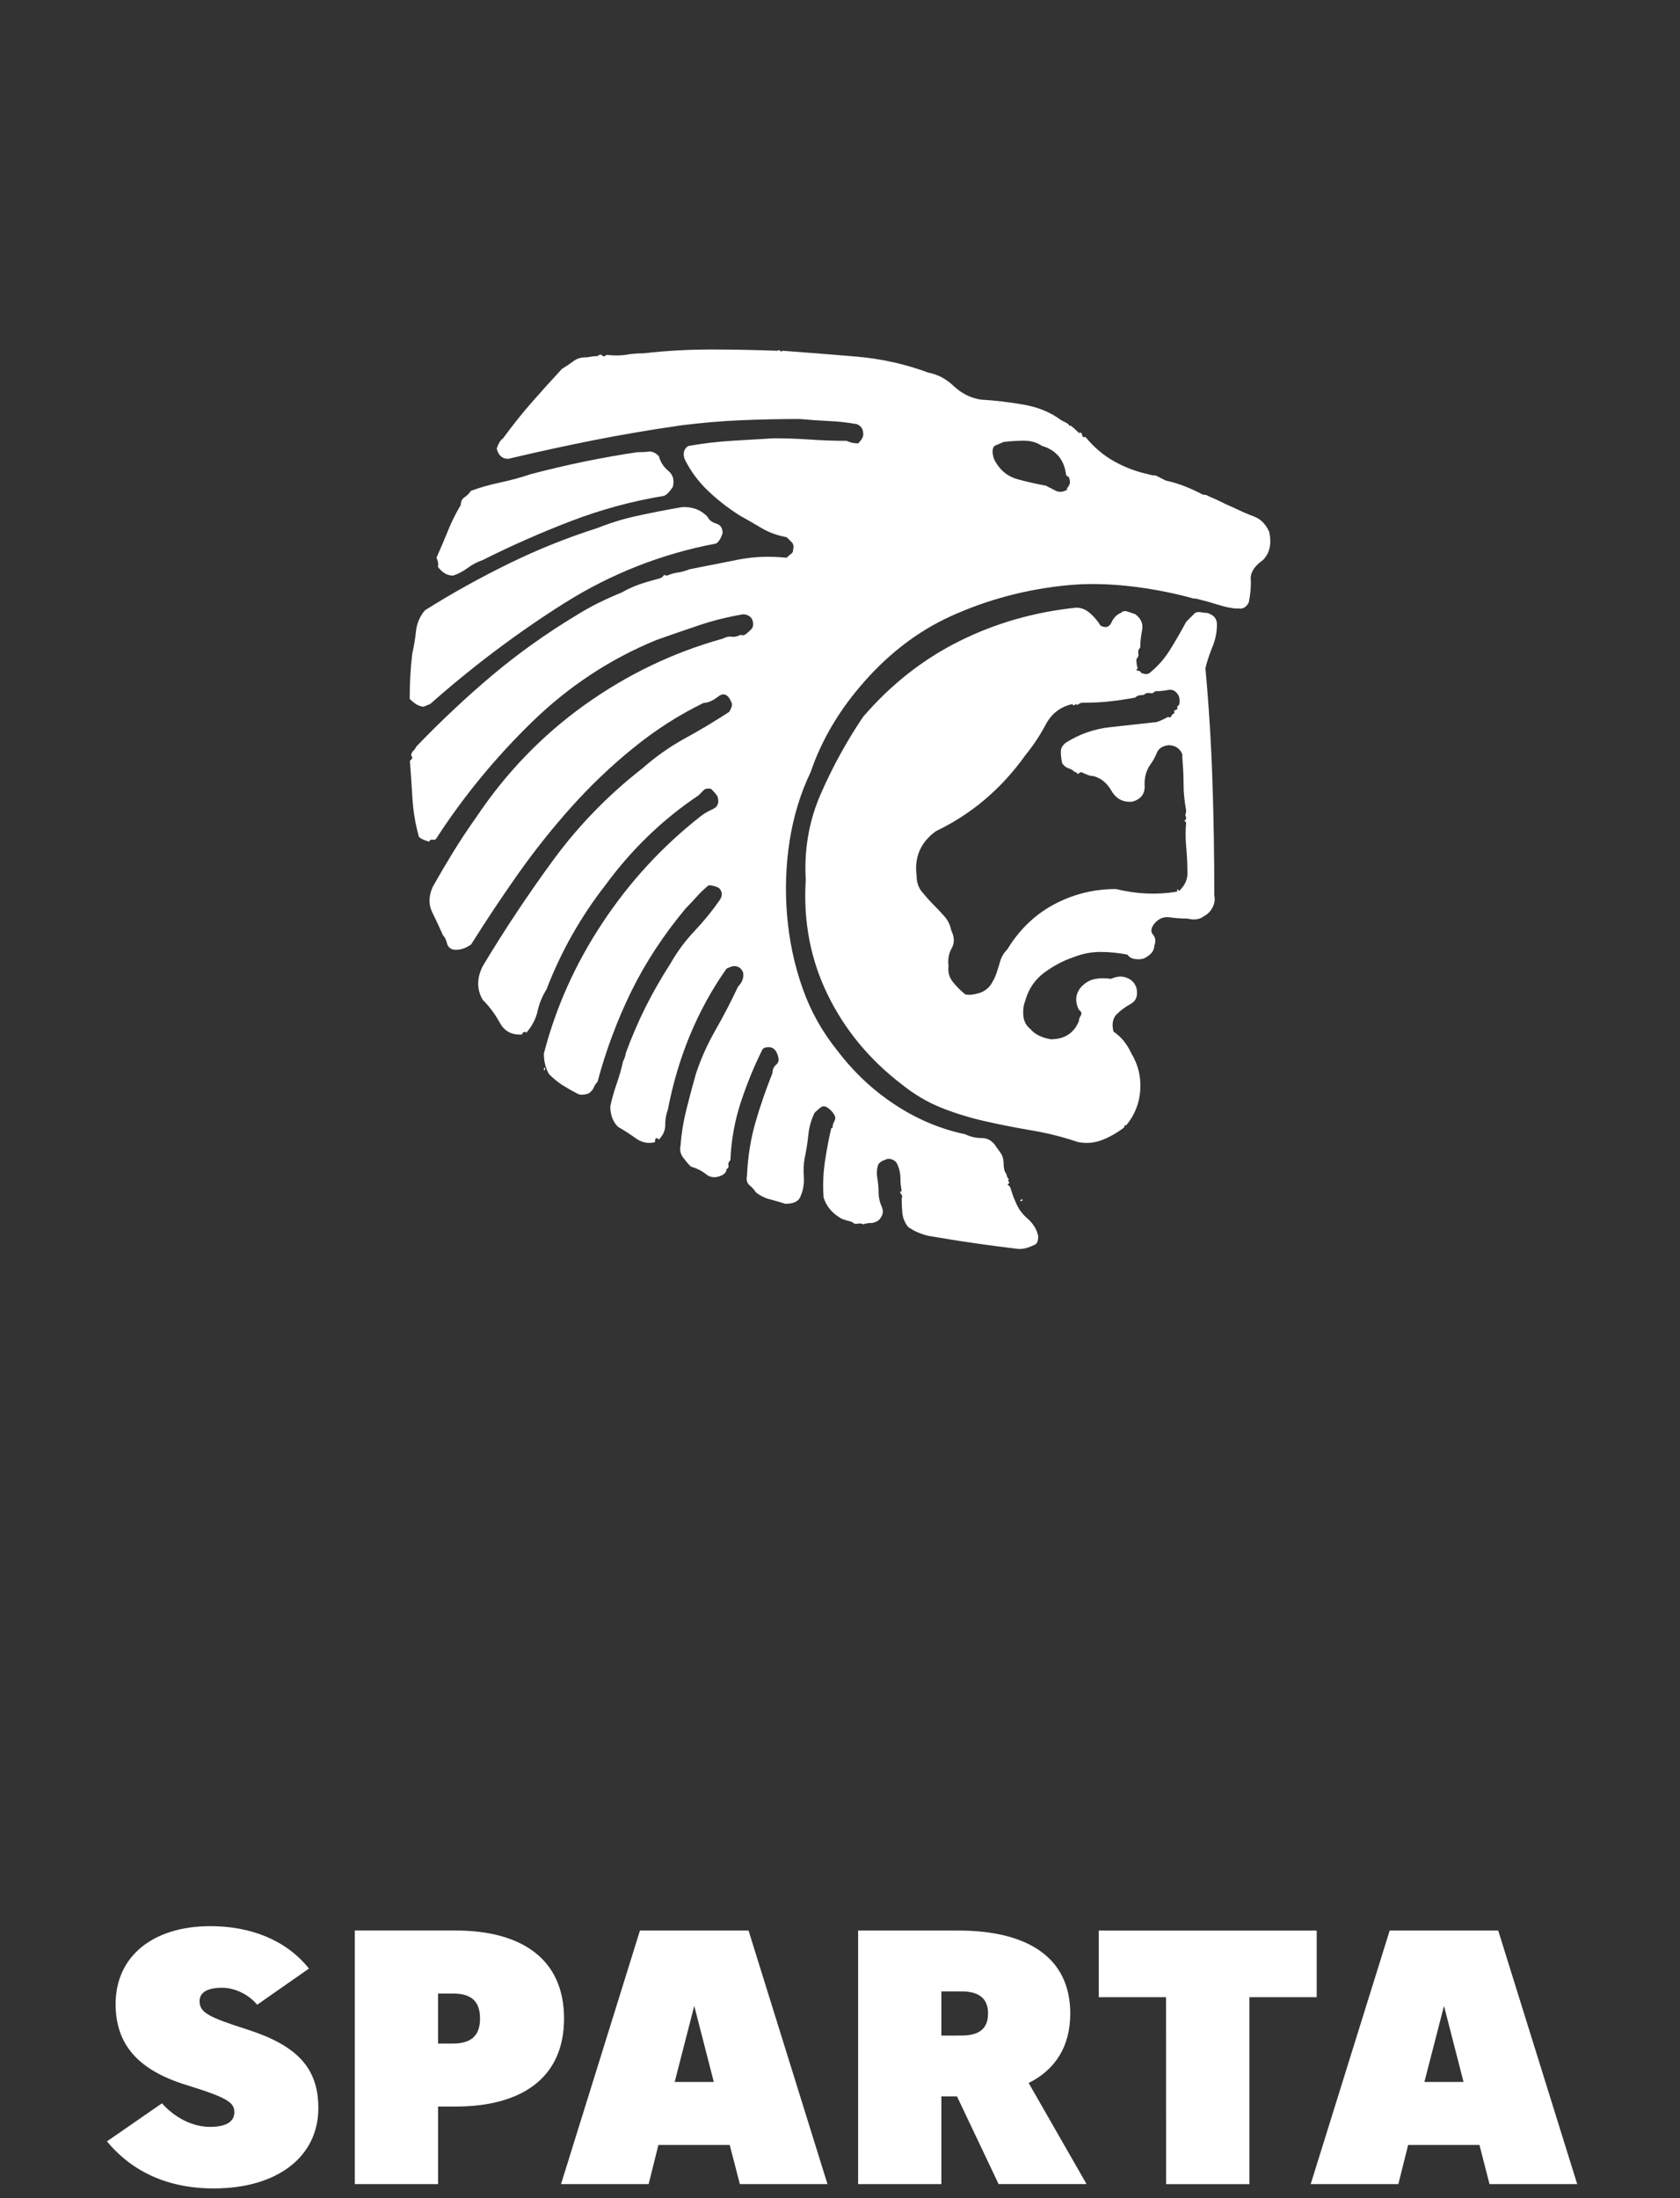 <?xml version="1.0" encoding="utf-8"?>
<!-- Generator: Adobe Illustrator 15.0.0, SVG Export Plug-In . SVG Version: 6.00 Build 0)  -->
<!DOCTYPE svg PUBLIC "-//W3C//DTD SVG 1.1//EN" "http://www.w3.org/Graphics/SVG/1.1/DTD/svg11.dtd">
<svg version="1.1" id="Layer_1" xmlns="http://www.w3.org/2000/svg" xmlns:xlink="http://www.w3.org/1999/xlink" x="0px" y="0px"
	 width="65px" height="85px" viewBox="0 0 65 85" enable-background="new 0 0 65 85" xml:space="preserve">
<rect x="0" y="0" width="65" height="85" fill="#333333" stroke="none"/>
<g>
	<path fill="#FFFFFF" d="M6.266,81.333c0.504,0.56,1.177,0.91,1.863,0.91c0.588,0,0.938-0.183,0.938-0.562
		c0-0.38-0.252-0.562-1.877-1.063c-1.807-0.562-2.717-1.527-2.717-3.124c0-1.835,1.429-3.012,3.67-3.012
		c1.541,0,2.928,0.531,3.81,1.64L9.95,77.521c-0.336-0.405-0.869-0.657-1.359-0.657c-0.546,0-0.869,0.168-0.869,0.518
		c0,0.435,0.336,0.617,1.835,1.093c1.919,0.616,2.76,1.474,2.76,3.041c0,1.892-1.597,3.108-4.048,3.108
		c-1.793,0-3.166-0.658-4.132-1.819L6.266,81.333z"/>
	<path fill="#FFFFFF" d="M17.621,81.458h-0.672v2.998h-3.222V74.65h3.894c2.507,0,4.202,1.063,4.202,3.404
		C21.823,80.393,20.128,81.458,17.621,81.458z M17.522,77.088h-0.574v1.934h0.574c0.645,0,1.051-0.252,1.051-0.967
		C18.573,77.327,18.167,77.088,17.522,77.088z"/>
	<path fill="#FFFFFF" d="M28.233,82.943h-2.759l-0.378,1.514h-3.39l3.054-9.805h4.202l3.054,9.805h-3.39L28.233,82.943z
		 M26.104,80.506h1.513l-0.756-2.941L26.104,80.506z"/>
	<path fill="#FFFFFF" d="M36.422,81.066v3.391h-3.221v-9.805h3.879c2.605,0,4.329,0.994,4.329,3.207c0,1.303-0.603,2.186-1.61,2.688
		l2.24,3.908h-3.403l-1.61-3.391h-0.604V81.066z M37.193,78.713c0.658,0,1.035-0.238,1.035-0.854c0-0.604-0.377-0.854-1.035-0.854
		h-0.771v1.709L37.193,78.713L37.193,78.713z"/>
	<path fill="#FFFFFF" d="M45.115,77.229H42.51v-2.576h8.434v2.576h-2.604v7.229h-3.222L45.115,77.229L45.115,77.229z"/>
	<path fill="#FFFFFF" d="M57.241,82.943h-2.759l-0.379,1.514h-3.392l3.056-9.805h4.2l3.056,9.805h-3.393L57.241,82.943z
		 M55.111,80.506h1.514l-0.756-2.941L55.111,80.506z"/>
</g>
<g>
	<path fill="#FFFFFF" d="M16.642,27.225c1.648-1.457,3.377-2.757,5.189-3.9c1.811-1.141,3.773-1.911,5.881-2.309
		c0.098-0.066,0.18-0.199,0.246-0.397c0-0.199-0.082-0.323-0.246-0.372c-0.166-0.049-0.281-0.141-0.346-0.275
		c-0.166-0.163-0.346-0.271-0.545-0.32c-0.197-0.051-0.377-0.059-0.543-0.023c-0.561,0.098-1.102,0.205-1.631,0.32
		c-0.528,0.114-1.038,0.273-1.532,0.469c-1.152,0.366-2.289,0.82-3.412,1.368c-1.117,0.546-2.205,1.149-3.259,1.811
		c-0.198,0.231-0.313,0.497-0.347,0.796c-0.031,0.298-0.082,0.596-0.148,0.895c-0.032,0.264-0.058,0.546-0.074,0.845
		c-0.017,0.297-0.023,0.594-0.023,0.893c0.197,0.199,0.379,0.299,0.542,0.299L16.642,27.225z"/>
	<path fill="#FFFFFF" d="M16.938,21.91c0.166,0.232,0.363,0.348,0.594,0.348c0.197-0.066,0.387-0.166,0.568-0.299
		c0.18-0.133,0.369-0.232,0.568-0.299c1.119-0.562,2.264-1.066,3.434-1.514s2.363-0.769,3.582-0.97
		c0.1-0.032,0.215-0.15,0.348-0.346c0.066-0.266,0.008-0.473-0.174-0.622s-0.305-0.34-0.369-0.572
		c-0.133-0.131-0.266-0.191-0.396-0.173c-0.133,0.017-0.281,0.024-0.445,0.024c-1.353,0.201-2.718,0.481-4.103,0.846
		c-0.395,0.132-0.791,0.239-1.186,0.323c-0.396,0.083-0.775,0.19-1.137,0.323c-0.064,0.099-0.148,0.181-0.248,0.249
		c-0.098,0.064-0.146,0.164-0.146,0.297c-0.197,0.332-0.363,0.663-0.494,0.994c-0.133,0.33-0.281,0.68-0.445,1.043
		C16.955,21.726,16.971,21.843,16.938,21.91z"/>
	<path fill="#FFFFFF" d="M21.088,41.38v-0.1c-0.031,0.001-0.049,0.034-0.049,0.1H21.088z"/>
	<path fill="#FFFFFF" d="M46.195,23.152C46.268,23.175,46.26,23.171,46.195,23.152L46.195,23.152z"/>
	<path fill="#FFFFFF" d="M49.107,20.569c-0.131-0.299-0.328-0.497-0.592-0.598c-0.264-0.098-0.527-0.215-0.791-0.344
		c-0.164-0.068-0.328-0.143-0.494-0.227c-0.166-0.082-0.33-0.156-0.494-0.223c-0.031-0.031-0.098-0.049-0.196-0.049
		c-0.496-0.264-0.972-0.447-1.435-0.545c-0.064-0.035-0.131-0.067-0.197-0.1c-0.064-0.035-0.133-0.066-0.199-0.099
		c-0.098,0-0.195-0.017-0.295-0.05c-0.461-0.099-0.898-0.265-1.311-0.497c-0.412-0.231-0.783-0.546-1.11-0.945
		c-0.067,0.035-0.106,0.008-0.126-0.074c-0.016-0.083-0.055-0.107-0.123-0.075c-0.163-0.164-0.28-0.264-0.346-0.298v0.05
		c-0.032-0.065-0.082-0.115-0.146-0.147c-0.066-0.035-0.133-0.067-0.197-0.102c-0.396-0.296-0.873-0.496-1.435-0.597
		c-0.56-0.097-1.119-0.166-1.681-0.197c-0.395-0.067-0.74-0.241-1.037-0.521c-0.297-0.282-0.625-0.456-0.988-0.523
		c-0.889-0.33-1.818-0.537-2.792-0.62c-0.971-0.082-1.918-0.157-2.84-0.224c-0.036,0.033-0.067,0.033-0.1,0
		c-0.036-0.032-0.067-0.032-0.1,0c-0.855-0.031-1.713-0.049-2.568-0.049c-0.89,0-1.764,0.049-2.619,0.148
		c-0.231,0-0.463,0.016-0.687,0.059c-0.23,0.032-0.476,0.032-0.74,0c-0.067,0.067-0.123,0.075-0.174,0.024
		c-0.049-0.05-0.106-0.04-0.172,0.025c-0.099,0-0.189,0.007-0.271,0.025c-0.084,0.016-0.157,0.024-0.223,0.024
		c-0.164,0-0.312,0.049-0.445,0.149c-0.131,0.099-0.279,0.198-0.443,0.298c-0.43,0.464-0.825,0.902-1.188,1.317
		c-0.361,0.413-0.725,0.868-1.088,1.365c-0.098,0.065-0.18,0.199-0.246,0.397c0.066,0.265,0.213,0.397,0.445,0.397
		c1.12-0.266,2.223-0.505,3.311-0.721c1.088-0.216,2.209-0.404,3.359-0.571c0.758-0.097,1.526-0.164,2.297-0.199
		c0.776-0.032,1.541-0.05,2.301-0.05c0.361,0.033,0.732,0.058,1.111,0.078c0.379,0.014,0.748,0.057,1.11,0.121
		c0.166,0.066,0.248,0.199,0.248,0.397c0,0.099-0.067,0.216-0.198,0.349c-0.164,0-0.312-0.034-0.445-0.1
		c-0.461,0-0.929-0.016-1.406-0.049c-0.478-0.033-0.949-0.05-1.408-0.05c-0.56,0.032-1.113,0.066-1.658,0.099
		c-0.543,0.034-1.093,0.1-1.654,0.199c-0.164,0.1-0.214,0.266-0.148,0.497c0.231,0.463,0.528,0.869,0.891,1.217
		c0.361,0.348,0.773,0.672,1.234,0.967c0.297,0.166,0.584,0.331,0.863,0.497c0.281,0.167,0.604,0.282,0.965,0.349
		c0.068,0.066,0.132,0.131,0.199,0.198c0.067,0.067,0.082,0.166,0.049,0.299c0,0.064-0.025,0.116-0.076,0.148
		c-0.047,0.032-0.104,0.082-0.172,0.149c-0.658-0.068-1.283-0.043-1.877,0.074c-0.594,0.115-1.219,0.241-1.877,0.371
		c-0.166,0.066-0.314,0.108-0.445,0.124c-0.131,0.017-0.279,0.06-0.445,0.126c-0.066-0.034-0.107-0.034-0.123,0
		c-0.016,0.034-0.057,0.065-0.125,0.098c-0.264,0.068-0.518,0.141-0.766,0.224c-0.246,0.083-0.486,0.19-0.715,0.323
		c-0.33,0.134-0.642,0.276-0.939,0.422c-0.297,0.151-0.576,0.307-0.84,0.473c-1.154,0.696-2.234,1.467-3.238,2.309
		c-1.004,0.846-1.984,1.765-2.94,2.759c-0.031,0.067-0.074,0.124-0.124,0.172c-0.048,0.052-0.073,0.109-0.073,0.173
		c0.066,0.068,0.049,0.135-0.049,0.202c0.034,0.462,0.066,0.95,0.098,1.465c0.033,0.513,0.117,1.003,0.248,1.466
		c0.033,0.064,0.164,0.131,0.395,0.197c0.033-0.066,0.082-0.09,0.148-0.073c0.066,0.015,0.115-0.008,0.148-0.074
		c1.055-1.624,2.289-3.122,3.705-4.497c1.418-1.374,3.016-2.425,4.795-3.153c0.56-0.198,1.111-0.389,1.654-0.571
		c0.543-0.183,1.111-0.322,1.705-0.424c0.066,0,0.133,0.018,0.199,0.052c0.064,0.031,0.113,0.081,0.146,0.147
		c0.066,0.165,0.051,0.297-0.049,0.397c-0.066,0.067-0.133,0.124-0.197,0.174c-0.066,0.049-0.133,0.056-0.199,0.025
		c-0.131,0.064-0.246,0.091-0.346,0.073c-0.098-0.017-0.213,0.008-0.346,0.075c-1.91,0.53-3.69,1.382-5.336,2.557
		c-1.648,1.177-3.047,2.625-4.201,4.348c-0.33,0.465-0.625,0.91-0.889,1.34c-0.264,0.432-0.527,0.877-0.791,1.342
		c-0.164,0.363-0.171,0.695-0.023,0.994c0.147,0.298,0.287,0.597,0.418,0.895c0.066,0.065,0.115,0.164,0.15,0.295
		c0.031,0.135,0.113,0.217,0.246,0.252c0.23,0.033,0.461-0.035,0.691-0.199c0.561-0.895,1.162-1.798,1.803-2.709
		c0.642-0.908,1.334-1.779,2.076-2.607c0.742-0.827,1.539-1.589,2.398-2.283c0.856-0.695,1.76-1.275,2.717-1.74
		c0.164,0,0.353-0.082,0.568-0.248c0.213-0.164,0.387-0.082,0.518,0.248c0.033,0.068,0,0.184-0.098,0.348
		c-0.56,0.365-1.129,0.706-1.705,1.02c-0.576,0.314-1.129,0.704-1.656,1.166c-1.317,1.026-2.461,2.204-3.434,3.527
		c-0.972,1.324-1.887,2.699-2.742,4.123c-0.23,0.464-0.23,0.895,0,1.293c0.264,0.264,0.484,0.561,0.666,0.895
		c0.181,0.33,0.47,0.479,0.865,0.447c0-0.069,0.05-0.1,0.148-0.1v0.049c0.232-0.266,0.379-0.547,0.445-0.846
		c0.065-0.297,0.18-0.58,0.346-0.844c0.56-1.456,1.318-2.798,2.273-4.024c1.019-1.39,2.222-2.55,3.607-3.477
		c0.064-0.067,0.131-0.132,0.197-0.199c0.067-0.065,0.164-0.083,0.297-0.05c0.131,0.133,0.213,0.232,0.246,0.299
		c0.066,0.233,0.01,0.391-0.174,0.473c-0.18,0.082-0.336,0.172-0.469,0.273c-1.483,1.16-2.75,2.532-3.805,4.123
		c-1.054,1.589-1.812,3.277-2.273,5.064c0,0.299,0.066,0.565,0.199,0.795c0.164,0.164,0.336,0.307,0.518,0.423
		c0.181,0.114,0.371,0.223,0.568,0.323c0.099,0.067,0.246,0.067,0.445,0c0.099-0.067,0.164-0.142,0.197-0.223
		c0.033-0.084,0.082-0.159,0.148-0.225c0.329-1.227,0.766-2.394,1.309-3.502c0.545-1.108,1.245-2.177,2.102-3.204
		c0.164-0.167,0.312-0.323,0.443-0.472c0.133-0.149,0.281-0.288,0.445-0.423c0.131,0,0.264,0.033,0.395,0.1
		c0.133,0.132,0.149,0.28,0.051,0.448c-0.297,0.43-0.627,0.835-0.988,1.217c-0.363,0.381-0.675,0.804-0.939,1.268
		c-0.361,0.562-0.684,1.126-0.965,1.688c-0.28,0.564-0.536,1.158-0.766,1.787c0,0.068-0.032,0.166-0.098,0.299
		c-0.066,0.299-0.15,0.588-0.248,0.869c-0.098,0.281-0.182,0.572-0.246,0.87c0,0.333,0.098,0.595,0.297,0.793
		c0.23,0.133,0.46,0.281,0.689,0.445c0.23,0.168,0.48,0.215,0.742,0.149c0-0.166,0.05-0.201,0.15-0.101
		c0.164-0.166,0.246-0.348,0.246-0.547c0-0.231,0.034-0.431,0.1-0.596c0.394-2.054,1.152-3.874,2.271-5.464
		c0.133-0.066,0.231-0.1,0.297-0.1c0.164,0,0.28,0.083,0.346,0.248c0.033,0.199-0.033,0.381-0.197,0.548
		c-0.263,0.56-0.552,1.117-0.863,1.663c-0.315,0.546-0.571,1.117-0.768,1.713c-0.131,0.465-0.256,0.93-0.371,1.392
		c-0.116,0.465-0.19,0.928-0.223,1.391c-0.033,0.168,0,0.313,0.1,0.446c0.1,0.134,0.197,0.25,0.297,0.349
		c0.231,0.068,0.428,0.166,0.592,0.298c0.164,0.135,0.364,0.151,0.594,0.051c0.131-0.065,0.197-0.146,0.197-0.248
		c0.066-0.03,0.09-0.082,0.076-0.146c-0.018-0.067,0.008-0.135,0.074-0.201c0.032-0.76,0.163-1.498,0.393-2.208
		c0.233-0.713,0.512-1.399,0.842-2.062c0.033-0.066,0.115-0.1,0.246-0.1c0.164,0,0.282,0.1,0.346,0.301
		c0.064,0.164,0.051,0.288-0.049,0.371c-0.097,0.08-0.148,0.189-0.148,0.322c-0.264,0.664-0.486,1.307-0.666,1.938
		c-0.181,0.63-0.289,1.308-0.322,2.035c-0.033,0.166,0,0.29,0.1,0.373c0.098,0.084,0.18,0.174,0.246,0.274
		c0.164,0.132,0.346,0.221,0.543,0.271c0.199,0.051,0.397,0.108,0.594,0.172c0.33,0,0.528-0.099,0.592-0.296
		c0.1-0.229,0.143-0.479,0.125-0.745c-0.018-0.264-0.008-0.495,0.025-0.694c0.066-0.299,0.115-0.607,0.148-0.92
		c0.031-0.312,0.113-0.603,0.246-0.869c0.067-0.065,0.141-0.129,0.223-0.196c0.082-0.067,0.171-0.067,0.271,0
		c0.1,0.067,0.182,0.149,0.246,0.248c0.066,0.097,0.074,0.188,0.025,0.272c-0.049,0.082-0.074,0.17-0.074,0.271h-0.049
		c-0.1,0.431-0.182,0.869-0.248,1.315c-0.065,0.448-0.082,0.904-0.049,1.366c0.1,0.331,0.312,0.595,0.643,0.792
		c0.031,0.036,0.181,0.086,0.443,0.151c0.068,0.065,0.141,0.093,0.225,0.075c0.082-0.02,0.156-0.01,0.225,0.022
		c0.098-0.032,0.195-0.049,0.295-0.049c0.099,0,0.197-0.036,0.297-0.103c0.164-0.166,0.205-0.336,0.124-0.521
		c-0.081-0.179-0.124-0.372-0.124-0.569c0-0.166-0.018-0.35-0.049-0.549c-0.035-0.197-0.018-0.379,0.048-0.545
		c0.067-0.064,0.125-0.111,0.174-0.126s0.108-0.041,0.174-0.071c0.199,0,0.331,0.082,0.394,0.248
		c0.069,0.164,0.103,0.328,0.104,0.494c-0.001,0.167,0.016,0.332,0.048,0.498c-0.065,0.033-0.073,0.072-0.024,0.123
		c0.05,0.055,0.057,0.11,0.024,0.176c0,0.164,0.007,0.348,0.025,0.545c0.017,0.197,0.091,0.381,0.221,0.549
		c0.229,0.164,0.494,0.279,0.791,0.348c0.56,0.096,1.128,0.189,1.705,0.271c0.576,0.086,1.144,0.158,1.705,0.227
		c0.196,0.031,0.426-0.018,0.69-0.15c0.1-0.033,0.148-0.148,0.146-0.348c-0.064-0.266-0.205-0.489-0.418-0.672
		c-0.213-0.184-0.37-0.404-0.471-0.672c-0.033-0.066-0.066-0.146-0.1-0.246c-0.035-0.1-0.066-0.197-0.098-0.301
		c-0.07-0.063-0.102-0.1-0.102-0.1c0.067-0.033,0.084-0.066,0.053-0.098c-0.035-0.035-0.035-0.07,0-0.102
		c-0.07-0.066-0.102-0.166-0.102-0.297v0.098c-0.066-0.096-0.1-0.229-0.1-0.396c0-0.167-0.036-0.297-0.1-0.397l-0.248-0.349
		c-0.133-0.165-0.297-0.25-0.492-0.25c-0.233,0-0.447-0.048-0.643-0.146c-0.957-0.2-1.865-0.581-2.72-1.143
		c-0.858-0.564-1.598-1.26-2.225-2.086c-0.591-0.731-1.046-1.541-1.357-2.434c-0.315-0.897-0.512-1.83-0.594-2.807
		c-0.082-0.978-0.048-1.938,0.1-2.881c0.148-0.944,0.418-1.832,0.814-2.659c0.428-1.256,1.129-2.433,2.102-3.524
		c0.97-1.093,2.066-1.922,3.285-2.484c1.45-0.662,2.989-1.069,4.62-1.219c1.397-0.127,2.812,0.075,3.756,0.268
		c0.061,0.013,0.134,0.028,0.219,0.046c0.434,0.094,0.732,0.178,0.846,0.211c-0.001,0-0.001,0-0.002,0
		c0.021,0,0.038-0.005,0.059-0.006c0.26,0.063,0.515,0.13,0.721,0.195c0.418,0.132,0.746,0.207,0.953,0.19
		c0.152,0.033,0.285-0.039,0.391-0.231c0.066-0.33,0.093-0.628,0.076-0.892c-0.018-0.265,0.14-0.515,0.469-0.747
		C49.125,21.397,49.207,21.033,49.107,20.569z M41.348,18.779c0,0.034-0.015,0.06-0.048,0.076c-0.03,0.016-0.03,0.043,0,0.075
		c-0.163,0.097-0.311,0.115-0.446,0.05c-0.129-0.067-0.263-0.133-0.394-0.201c-0.362-0.064-0.724-0.148-1.088-0.247
		c-0.363-0.099-0.642-0.315-0.84-0.646c-0.066-0.099-0.108-0.216-0.123-0.348c-0.019-0.131,0.007-0.233,0.073-0.298l0.349-0.15
		c0.264-0.031,0.528-0.049,0.79-0.049s0.493,0.067,0.691,0.2c0.56,0.165,0.871,0.546,0.938,1.142c0.033,0,0.049,0.018,0.049,0.05
		c0,0,0.017,0,0.048,0C41.415,18.597,41.415,18.715,41.348,18.779z"/>
	<path fill="#FFFFFF" d="M39.471,46.445c0.103,0,0.116-0.029,0.051-0.098c0,0.03,0,0.051,0,0.051
		C39.488,46.398,39.471,46.416,39.471,46.445z"/>
	<path fill="#FFFFFF" d="M47.084,24.146c0-0.23-0.131-0.381-0.395-0.447c-0.067,0-0.143-0.007-0.225-0.025
		c-0.083-0.015-0.158-0.008-0.224,0.025c-0.068,0.067-0.121,0.124-0.175,0.174c-0.049,0.051-0.105,0.108-0.172,0.174
		c-0.196,0.365-0.401,0.72-0.617,1.068c-0.211,0.348-0.484,0.654-0.812,0.92c-0.068,0.033-0.125,0.04-0.176,0.024
		c-0.047-0.016-0.089-0.024-0.121-0.024c-0.035-0.068-0.083-0.1-0.146-0.1c-0.066,0-0.066-0.036,0-0.1
		c-0.035-0.067-0.053-0.184-0.053-0.349c0.066-0.066,0.094-0.14,0.074-0.222c-0.018-0.084,0.009-0.16,0.074-0.225
		c0-0.199,0.025-0.423,0.072-0.67c0.05-0.25-0.041-0.455-0.271-0.623c-0.101-0.032-0.198-0.065-0.297-0.099
		c-0.099-0.032-0.181-0.016-0.246,0.05c-0.165,0.066-0.289,0.191-0.371,0.373c-0.084,0.182-0.222,0.225-0.422,0.124
		c-0.097-0.166-0.231-0.324-0.396-0.472c-0.164-0.15-0.346-0.225-0.541-0.225c-1.614,0.166-3.123,0.597-4.522,1.293
		c-1.399,0.695-2.646,1.672-3.729,2.93c-0.626,0.927-1.169,1.912-1.625,2.952c-0.463,1.044-0.66,2.162-0.594,3.354
		c-0.098,1.589,0.182,3.064,0.84,4.42c0.66,1.359,1.614,2.519,2.866,3.478c0.494,0.397,1.014,0.704,1.559,0.919
		c0.543,0.216,1.11,0.388,1.705,0.521c0.59,0.133,1.184,0.247,1.776,0.349c0.593,0.098,1.185,0.247,1.777,0.446
		c0.329,0.067,0.641,0.04,0.94-0.076c0.297-0.115,0.575-0.272,0.838-0.472c0.035-0.03,0.041-0.055,0.023-0.073
		c-0.014-0.015,0.012-0.024,0.076-0.024c0.328-0.396,0.511-0.85,0.543-1.365c0.033-0.515-0.082-0.985-0.346-1.417
		c-0.166-0.363-0.395-0.645-0.69-0.842c-0.067-0.265-0.034-0.482,0.099-0.646c0.164-0.166,0.354-0.307,0.566-0.423
		c0.215-0.116,0.289-0.323,0.223-0.62c-0.066-0.199-0.197-0.332-0.395-0.398c-0.166-0.067-0.364-0.051-0.594,0.049
		c-0.196-0.032-0.398-0.032-0.592,0c-0.199,0.035-0.383,0.133-0.546,0.3c-0.233,0.265-0.264,0.561-0.101,0.894
		c0.099,0.067,0.124,0.143,0.074,0.224c-0.051,0.082-0.074,0.157-0.074,0.224c-0.197,0.463-0.561,0.694-1.085,0.694
		c-0.363-0.065-0.626-0.196-0.79-0.396c-0.166-0.133-0.256-0.307-0.273-0.521c-0.018-0.216,0.01-0.407,0.072-0.571
		c0.133-0.465,0.381-0.828,0.744-1.094s0.738-0.463,1.135-0.596c0.331-0.132,0.678-0.199,1.037-0.199
		c0.331,0,0.678,0.034,1.039,0.102c0.068,0.098,0.165,0.156,0.297,0.172c0.132,0.017,0.248,0.01,0.348-0.025
		c0.264-0.132,0.396-0.297,0.396-0.494c0.065-0.168,0.049-0.309-0.05-0.424c-0.098-0.116-0.082-0.258,0.05-0.424
		c0.165-0.197,0.362-0.279,0.594-0.246c0.229,0.031,0.46,0.049,0.69,0.049c0.266,0.066,0.479,0.033,0.643-0.099
		c0.133-0.067,0.24-0.174,0.321-0.323s0.108-0.308,0.073-0.473c0-1.49-0.023-2.972-0.073-4.447c-0.05-1.473-0.14-2.919-0.271-4.344
		c0.066-0.265,0.155-0.538,0.271-0.819C47.025,24.735,47.084,24.445,47.084,24.146z M45.646,34.429c0,0.031-0.033,0.016-0.1-0.051
		v0.051l-0.001,0.049c-0.757,0.13-1.548,0.099-2.37-0.1c-0.857,0-1.656,0.2-2.398,0.596c-0.74,0.398-1.342,0.977-1.805,1.74
		c-0.133,0.13-0.221,0.28-0.27,0.445c-0.047,0.167-0.1,0.326-0.148,0.475c-0.05,0.146-0.123,0.296-0.222,0.445
		c-0.101,0.148-0.248,0.256-0.446,0.322c-0.229,0.067-0.41,0.083-0.541,0.05c-0.166-0.134-0.324-0.291-0.473-0.472
		c-0.146-0.182-0.205-0.39-0.173-0.621c-0.033-0.263,0.01-0.498,0.124-0.693c0.115-0.203,0.107-0.433-0.023-0.697
		c-0.035-0.198-0.123-0.381-0.271-0.546c-0.149-0.165-0.298-0.324-0.446-0.472c-0.148-0.15-0.286-0.309-0.42-0.473
		c-0.13-0.164-0.198-0.364-0.198-0.598c-0.099-0.727,0.149-1.305,0.743-1.737c1.383-0.663,2.537-1.64,3.459-2.933
		c0.297-0.362,0.562-0.759,0.791-1.189c0.229-0.431,0.576-0.695,1.039-0.795c0,0.034,0.016,0.049,0.047,0.049
		c0.034,0,0.049-0.015,0.048-0.049c0.068,0.034,0.117,0.034,0.149,0c0.031-0.032,0.084-0.051,0.148-0.051
		c0.364,0,0.7-0.015,1.016-0.049c0.312-0.033,0.65-0.082,1.012-0.149c0.062-0.064,0.146-0.097,0.248-0.097
		c0.066,0,0.115-0.018,0.146-0.053c0.067-0.033,0.133-0.04,0.192-0.024c0.067,0.019,0.134-0.007,0.196-0.074
		c0.167,0.002,0.332-0.015,0.496-0.048c0.164-0.034,0.296,0.033,0.394,0.2c0.036,0.063,0.052,0.147,0.052,0.246
		s-0.033,0.166-0.101,0.199c0.033,0.066,0.019,0.108-0.049,0.125c-0.066,0.016-0.08,0.056-0.048,0.123
		c-0.066,0.033-0.109,0.074-0.127,0.125c-0.014,0.048-0.055,0.056-0.121,0.023c-0.067,0.034-0.133,0.068-0.197,0.1
		c-0.066,0.034-0.148,0.066-0.248,0.1c-0.592,0.066-1.193,0.132-1.803,0.199c-0.611,0.067-1.18,0.264-1.705,0.596
		c-0.133,0.1-0.198,0.216-0.198,0.348c0,0.134,0.017,0.281,0.05,0.447c0.064,0.098,0.148,0.167,0.245,0.198
		c0.101,0.032,0.183,0.081,0.247,0.148h0.053c0.034,0.068,0.065,0.083,0.098,0.051c0.035-0.034,0.07-0.051,0.101-0.051
		c0.067,0.035,0.142,0.068,0.224,0.099c0.082,0.035,0.158,0.051,0.223,0.051c0.295,0.066,0.535,0.258,0.717,0.57
		c0.182,0.317,0.453,0.457,0.814,0.423c0.33-0.099,0.486-0.306,0.469-0.621c-0.014-0.313,0.061-0.588,0.224-0.817
		c0.099-0.135,0.181-0.283,0.247-0.447c0.066-0.168,0.215-0.267,0.445-0.299c0.265,0,0.443,0.117,0.543,0.348
		c0,0.099,0,0.148,0,0.148c0.033,0.366,0.049,0.711,0.049,1.043c0,0.299,0.035,0.631,0.1,0.994c0,0.034-0.004,0.074-0.023,0.125
		c-0.018,0.049-0.006,0.091,0.023,0.123c0,0.065-0.016,0.109-0.049,0.125c-0.033,0.015-0.016,0.039,0.049,0.074
		c-0.029,0.297-0.029,0.611,0,0.941c0.032,0.334,0.049,0.682,0.049,1.047C45.941,34.015,45.844,34.229,45.646,34.429z"/>
</g>
</svg>
